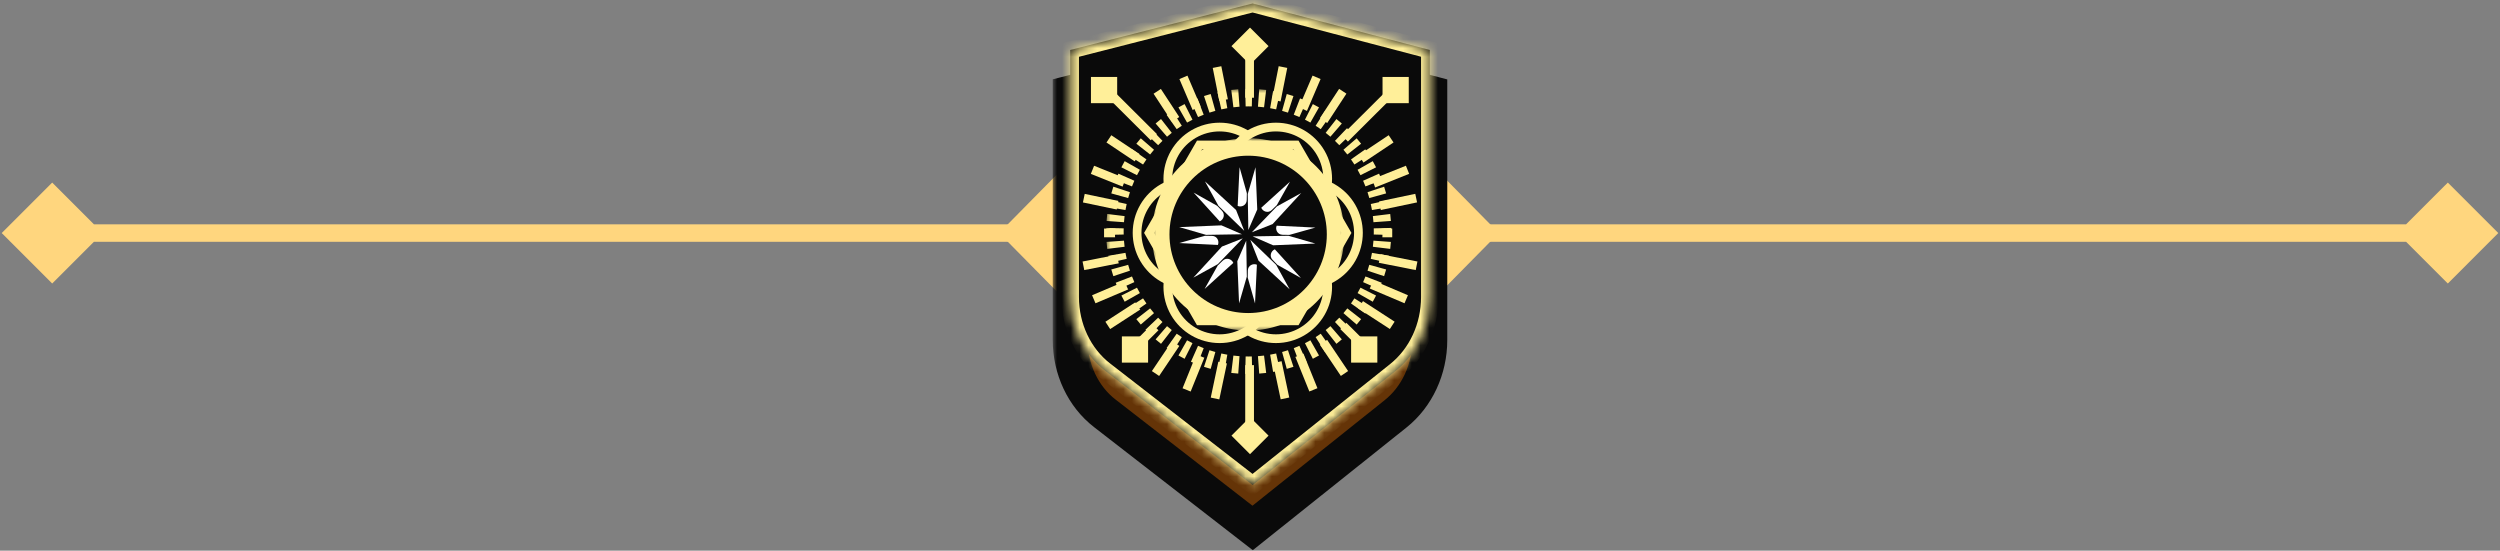 <svg width="286" height="63" viewBox="0 0 286 63" fill="none" xmlns="http://www.w3.org/2000/svg">
<rect x="0" y="0" width="286" height="63" fill="#808080" stroke="none"/>
<path d="M0.196 26.66L5.97 32.434L11.743 26.66L5.97 20.887L0.196 26.66ZM285.804 26.66L280.031 20.887L274.257 26.66L280.031 32.434L285.804 26.66ZM5.97 27.66H280.031V25.66H5.97V27.66Z" fill="#FFD67E"/>
<rect width="9.925" height="9.925" transform="matrix(0.702 0.712 -0.702 0.712 164.497 19.59)" fill="#FFD67E"/>
<rect width="9.925" height="9.925" transform="matrix(0.702 0.712 -0.702 0.712 121.274 19.59)" fill="#FFD67E"/>
<mask id="path-4-outside-1_554_4001" maskUnits="userSpaceOnUse" x="120.432" y="2.307" width="46" height="61" fill="black">
<rect fill="white" x="120.432" y="2.307" width="46" height="61"/>
<path d="M143.3 60.398L126.379 47.278C123.904 45.359 122.432 42.231 122.432 38.895L122.432 10.628L143.3 5.307L163.568 10.628L163.568 38.895C163.568 42.238 162.114 45.378 159.659 47.337L143.3 60.398Z"/>
</mask>
<path d="M143.3 60.398L126.379 47.278C123.904 45.359 122.432 42.231 122.432 38.895L122.432 10.628L143.3 5.307L163.568 10.628L163.568 38.895C163.568 42.238 162.114 45.378 159.659 47.337L143.3 60.398Z" fill="#653407"/>
<path d="M126.379 47.278L125.154 48.858L125.154 48.858L126.379 47.278ZM143.3 60.398L142.074 61.978L143.318 62.942L144.547 61.961L143.3 60.398ZM122.432 10.628L121.937 8.69L120.432 9.074L120.432 10.628L122.432 10.628ZM122.432 38.895L124.432 38.895L124.432 38.895L122.432 38.895ZM143.3 5.307L143.807 3.372L143.307 3.241L142.805 3.369L143.3 5.307ZM163.568 10.628L165.568 10.628L165.568 9.086L164.076 8.694L163.568 10.628ZM163.568 38.895L161.568 38.895L161.568 38.895L163.568 38.895ZM159.659 47.337L160.907 48.901L160.907 48.901L159.659 47.337ZM125.154 48.858L142.074 61.978L144.525 58.817L127.605 45.697L125.154 48.858ZM120.432 10.628L120.432 38.895L124.432 38.895L124.432 10.628L120.432 10.628ZM142.805 3.369L121.937 8.69L122.926 12.566L143.794 7.245L142.805 3.369ZM164.076 8.694L143.807 3.372L142.792 7.241L163.06 12.563L164.076 8.694ZM165.568 38.895L165.568 10.628L161.568 10.628L161.568 38.895L165.568 38.895ZM144.547 61.961L160.907 48.901L158.411 45.775L142.052 58.834L144.547 61.961ZM160.907 48.901C163.871 46.534 165.568 42.801 165.568 38.895L161.568 38.895C161.568 41.674 160.357 44.221 158.411 45.775L160.907 48.901ZM127.605 45.697C125.654 44.185 124.432 41.66 124.432 38.895L120.432 38.895C120.432 42.803 122.154 46.533 125.154 48.858L127.605 45.697Z" fill="#0A0A0A" mask="url(#path-4-outside-1_554_4001)"/>
<mask id="path-6-inside-2_554_4001" fill="white">
<path d="M143.3 55.487L126.379 42.368C123.904 40.449 122.432 37.321 122.432 33.985L122.432 5.718L143.3 0.396L163.568 5.718V12.785V19.852V26.918L163.568 33.985C163.568 37.328 162.114 40.468 159.659 42.427L143.3 55.487Z"/>
</mask>
<path d="M143.3 55.487L126.379 42.368C123.904 40.449 122.432 37.321 122.432 33.985L122.432 5.718L143.3 0.396L163.568 5.718V12.785V19.852V26.918L163.568 33.985C163.568 37.328 162.114 40.468 159.659 42.427L143.3 55.487Z" fill="#0A0A0A"/>
<path d="M126.379 42.368L125.766 43.158L125.766 43.158L126.379 42.368ZM143.3 55.487L142.687 56.278L143.309 56.76L143.923 56.269L143.3 55.487ZM122.432 5.718L122.185 4.749L121.432 4.941L121.432 5.718L122.432 5.718ZM122.432 33.985L123.432 33.985L123.432 33.985L122.432 33.985ZM143.3 0.396L143.554 -0.571L143.303 -0.636L143.052 -0.573L143.3 0.396ZM163.568 5.718H164.568V4.947L163.822 4.751L163.568 5.718ZM163.568 33.985L164.568 33.985L164.568 33.985L163.568 33.985ZM159.659 42.427L160.283 43.209L160.283 43.209L159.659 42.427ZM163.568 26.918L162.568 26.918L162.568 26.918L163.568 26.918ZM125.766 43.158L142.687 56.278L143.912 54.697L126.992 41.577L125.766 43.158ZM121.432 5.718L121.432 33.985L123.432 33.985L123.432 5.718L121.432 5.718ZM143.052 -0.573L122.185 4.749L122.679 6.687L143.547 1.365L143.052 -0.573ZM163.822 4.751L143.554 -0.571L143.046 1.364L163.314 6.685L163.822 4.751ZM143.923 56.269L160.283 43.209L159.035 41.646L142.676 54.706L143.923 56.269ZM160.283 43.209C162.993 41.046 164.568 37.609 164.568 33.985L162.568 33.985C162.568 37.046 161.236 39.889 159.035 41.646L160.283 43.209ZM126.992 41.577C124.779 39.862 123.432 37.036 123.432 33.985L121.432 33.985C121.432 37.607 123.029 41.036 125.766 43.158L126.992 41.577ZM164.568 19.852V12.785H162.568V19.852H164.568ZM164.568 12.785V5.718H162.568V12.785H164.568ZM164.568 33.985L164.568 26.918L162.568 26.918L162.568 33.985L164.568 33.985ZM164.568 26.918V19.852H162.568V26.918H164.568Z" fill="#FFEF99" mask="url(#path-6-inside-2_554_4001)"/>
<rect x="140.879" y="5.277" width="3" height="3" transform="rotate(-45 140.879 5.277)" fill="#FFEF99"/>
<rect x="140.879" y="49.838" width="3" height="3" transform="rotate(-45 140.879 49.838)" fill="#FFEF99"/>
<rect x="158.162" y="8.803" width="3" height="3" fill="#FFEF99"/>
<rect x="154.567" y="38.484" width="3" height="3" fill="#FFEF99"/>
<rect x="124.805" y="8.803" width="3" height="3" fill="#FFEF99"/>
<rect x="128.342" y="38.484" width="3" height="3" fill="#FFEF99"/>
<path d="M126.926 10.643L156.177 39.777" stroke="#FFEF99" stroke-miterlimit="10"/>
<path d="M124.978 19.428L134.668 23.312" stroke="#FFEF99" stroke-miterlimit="10"/>
<path d="M139.647 34.954L135.747 44.605" stroke="#FFEF99" stroke-miterlimit="10"/>
<path d="M135.384 8.849L139.479 18.42" stroke="#FFEF99" stroke-miterlimit="10"/>
<path d="M134.737 30.158L125.128 34.236" stroke="#FFEF99" stroke-miterlimit="10"/>
<path d="M123.989 22.67L134.211 24.812" stroke="#FFEF99" stroke-miterlimit="10"/>
<path d="M141.15 35.407L138.999 45.588" stroke="#FFEF99" stroke-miterlimit="10"/>
<path d="M132.386 10.448L138.092 19.162" stroke="#FFEF99" stroke-miterlimit="10"/>
<path d="M135.477 31.545L126.729 37.228" stroke="#FFEF99" stroke-miterlimit="10"/>
<path d="M126.857 15.887L135.537 21.676" stroke="#FFEF99" stroke-miterlimit="10"/>
<path d="M138.002 34.088L132.19 42.732" stroke="#FFEF99" stroke-miterlimit="10"/>
<path d="M139.228 7.673L141.255 17.879" stroke="#FFEF99" stroke-miterlimit="10"/>
<path d="M134.189 28.386L123.942 30.406" stroke="#FFEF99" stroke-miterlimit="10"/>
<path d="M159.271 26.646L126.305 26.646" stroke="#FFEF99" stroke-miterlimit="10"/>
<path d="M159.271 10.44L129.819 39.773" stroke="#FFEF99" stroke-miterlimit="10"/>
<path d="M161.021 19.422L151.331 23.307" stroke="#FFEF99" stroke-miterlimit="10"/>
<path d="M146.352 34.946L150.252 44.598" stroke="#FFEF99" stroke-miterlimit="10"/>
<path d="M150.615 8.845L146.521 18.416" stroke="#FFEF99" stroke-miterlimit="10"/>
<path d="M151.263 30.156L160.872 34.234" stroke="#FFEF99" stroke-miterlimit="10"/>
<path d="M162.01 22.664L151.788 24.807" stroke="#FFEF99" stroke-miterlimit="10"/>
<path d="M144.849 35.4L147 45.58" stroke="#FFEF99" stroke-miterlimit="10"/>
<path d="M153.613 10.44L147.907 19.154" stroke="#FFEF99" stroke-miterlimit="10"/>
<path d="M150.522 31.535L159.271 37.219" stroke="#FFEF99" stroke-miterlimit="10"/>
<path d="M159.142 15.883L150.462 21.672" stroke="#FFEF99" stroke-miterlimit="10"/>
<path d="M147.997 34.084L153.809 42.728" stroke="#FFEF99" stroke-miterlimit="10"/>
<path d="M146.771 7.671L144.744 17.877" stroke="#FFEF99" stroke-miterlimit="10"/>
<path d="M151.81 28.386L162.057 30.406" stroke="#FFEF99" stroke-miterlimit="10"/>
<path d="M142.954 5.145L142.954 49.971" stroke="#FFEF99" stroke-miterlimit="10"/>
<mask id="path-42-outside-3_554_4001" maskUnits="userSpaceOnUse" x="126.546" y="10.168" width="33" height="33" fill="black">
<rect fill="white" x="126.546" y="10.168" width="33" height="33"/>
<path d="M158.162 26.476C158.162 34.931 151.308 41.784 142.854 41.784C134.4 41.784 127.546 34.931 127.546 26.476C127.546 18.022 134.4 11.168 142.854 11.168C151.308 11.168 158.162 18.022 158.162 26.476Z"/>
</mask>
<path d="M158.162 26.476C158.162 34.931 151.308 41.784 142.854 41.784C134.4 41.784 127.546 34.931 127.546 26.476C127.546 18.022 134.4 11.168 142.854 11.168C151.308 11.168 158.162 18.022 158.162 26.476Z" fill="#0A0A0A"/>
<path d="M158.662 26.476C158.662 26.346 158.661 26.216 158.657 26.087L157.658 26.111C157.661 26.233 157.662 26.354 157.662 26.476H158.662ZM158.62 25.312C158.601 25.053 158.576 24.796 158.545 24.54L157.552 24.662C157.581 24.901 157.605 25.142 157.623 25.385L158.62 25.312ZM158.432 23.773C158.388 23.517 158.337 23.263 158.281 23.011L157.305 23.23C157.358 23.465 157.405 23.703 157.446 23.943L158.432 23.773ZM158.093 22.259C158.024 22.008 157.949 21.761 157.868 21.516L156.919 21.829C156.994 22.059 157.065 22.291 157.129 22.525L158.093 22.259ZM157.607 20.785C157.513 20.543 157.414 20.304 157.309 20.068L156.395 20.474C156.493 20.695 156.586 20.919 156.674 21.145L157.607 20.785ZM156.977 19.367C156.86 19.135 156.738 18.907 156.611 18.683L155.741 19.176C155.86 19.387 155.975 19.6 156.084 19.817L156.977 19.367ZM156.211 18.017C156.072 17.799 155.928 17.584 155.779 17.373L154.962 17.949C155.102 18.147 155.237 18.348 155.367 18.553L156.211 18.017ZM155.317 16.75C155.157 16.546 154.993 16.346 154.824 16.15L154.067 16.804C154.226 16.987 154.379 17.175 154.529 17.366L155.317 16.75ZM154.303 15.576C154.125 15.388 153.942 15.206 153.754 15.027L153.065 15.751C153.24 15.918 153.412 16.09 153.579 16.265L154.303 15.576ZM153.18 14.506C152.984 14.337 152.784 14.173 152.58 14.013L151.964 14.801C152.156 14.951 152.343 15.104 152.526 15.263L153.18 14.506ZM151.957 13.551C151.746 13.402 151.531 13.258 151.313 13.119L150.777 13.963C150.982 14.093 151.183 14.228 151.381 14.368L151.957 13.551ZM150.647 12.72C150.423 12.592 150.195 12.47 149.963 12.353L149.513 13.246C149.73 13.355 149.943 13.47 150.154 13.589L150.647 12.72ZM149.262 12.021C149.026 11.916 148.787 11.817 148.545 11.723L148.185 12.656C148.412 12.744 148.635 12.837 148.856 12.935L149.262 12.021ZM147.814 11.462C147.569 11.381 147.322 11.306 147.072 11.237L146.805 12.201C147.04 12.266 147.271 12.336 147.501 12.412L147.814 11.462ZM146.319 11.049C146.067 10.993 145.813 10.942 145.557 10.898L145.388 11.884C145.627 11.925 145.865 11.972 146.1 12.025L146.319 11.049ZM144.79 10.785C144.534 10.754 144.277 10.729 144.018 10.71L143.945 11.707C144.188 11.725 144.429 11.749 144.669 11.778L144.79 10.785ZM143.243 10.673C143.114 10.669 142.984 10.668 142.854 10.668V11.668C142.976 11.668 143.098 11.669 143.219 11.672L143.243 10.673ZM142.854 10.668C142.724 10.668 142.594 10.669 142.465 10.673L142.489 11.672C142.61 11.669 142.732 11.668 142.854 11.668V10.668ZM141.69 10.71C141.431 10.729 141.174 10.754 140.918 10.785L141.04 11.778C141.279 11.749 141.52 11.725 141.763 11.707L141.69 10.71ZM140.151 10.898C139.895 10.942 139.641 10.993 139.389 11.049L139.608 12.025C139.843 11.972 140.081 11.925 140.32 11.884L140.151 10.898ZM138.636 11.237C138.386 11.306 138.139 11.381 137.894 11.462L138.207 12.412C138.437 12.336 138.668 12.266 138.903 12.201L138.636 11.237ZM137.163 11.723C136.921 11.817 136.682 11.916 136.446 12.021L136.852 12.935C137.073 12.837 137.297 12.744 137.523 12.656L137.163 11.723ZM135.745 12.353C135.513 12.47 135.285 12.592 135.061 12.72L135.554 13.589C135.765 13.47 135.978 13.355 136.195 13.246L135.745 12.353ZM134.395 13.119C134.177 13.258 133.962 13.402 133.751 13.551L134.327 14.368C134.525 14.228 134.726 14.093 134.931 13.963L134.395 13.119ZM133.128 14.013C132.924 14.173 132.724 14.337 132.528 14.506L133.182 15.263C133.365 15.104 133.552 14.951 133.744 14.801L133.128 14.013ZM131.954 15.027C131.766 15.206 131.583 15.388 131.405 15.576L132.129 16.265C132.296 16.09 132.468 15.918 132.643 15.751L131.954 15.027ZM130.884 16.15C130.715 16.346 130.551 16.546 130.391 16.75L131.179 17.366C131.329 17.175 131.482 16.987 131.641 16.804L130.884 16.15ZM129.929 17.373C129.78 17.584 129.636 17.799 129.497 18.017L130.341 18.553C130.471 18.348 130.606 18.147 130.746 17.949L129.929 17.373ZM129.097 18.683C128.97 18.907 128.848 19.135 128.731 19.367L129.624 19.817C129.733 19.6 129.848 19.387 129.967 19.176L129.097 18.683ZM128.399 20.068C128.294 20.304 128.195 20.543 128.101 20.785L129.034 21.145C129.122 20.919 129.215 20.695 129.313 20.474L128.399 20.068ZM127.84 21.516C127.759 21.761 127.684 22.008 127.615 22.259L128.579 22.525C128.643 22.291 128.714 22.059 128.79 21.829L127.84 21.516ZM127.427 23.011C127.371 23.263 127.32 23.517 127.276 23.773L128.262 23.943C128.303 23.703 128.35 23.465 128.403 23.23L127.427 23.011ZM127.163 24.54C127.132 24.796 127.107 25.053 127.088 25.312L128.085 25.385C128.103 25.142 128.127 24.901 128.156 24.662L127.163 24.54ZM127.051 26.087C127.047 26.216 127.046 26.346 127.046 26.476H128.046C128.046 26.354 128.047 26.233 128.05 26.111L127.051 26.087ZM127.046 26.476C127.046 26.606 127.047 26.736 127.051 26.865L128.05 26.841C128.047 26.72 128.046 26.598 128.046 26.476H127.046ZM127.088 27.64C127.107 27.899 127.132 28.156 127.163 28.412L128.156 28.291C128.127 28.051 128.103 27.81 128.085 27.567L127.088 27.64ZM127.276 29.18C127.32 29.435 127.371 29.689 127.427 29.941L128.403 29.723C128.35 29.487 128.303 29.249 128.262 29.01L127.276 29.18ZM127.615 30.694C127.684 30.944 127.759 31.192 127.84 31.436L128.79 31.123C128.714 30.894 128.643 30.662 128.579 30.427L127.615 30.694ZM128.101 32.167C128.195 32.409 128.294 32.648 128.399 32.884L129.313 32.478C129.215 32.257 129.122 32.034 129.034 31.807L128.101 32.167ZM128.731 33.586C128.848 33.817 128.97 34.045 129.097 34.27L129.967 33.776C129.848 33.565 129.733 33.352 129.624 33.135L128.731 33.586ZM129.497 34.935C129.636 35.153 129.78 35.368 129.929 35.58L130.746 35.003C130.606 34.805 130.471 34.604 130.341 34.399L129.497 34.935ZM130.391 36.202C130.551 36.406 130.715 36.606 130.884 36.802L131.641 36.148C131.482 35.965 131.329 35.778 131.179 35.587L130.391 36.202ZM131.405 37.377C131.583 37.564 131.766 37.747 131.954 37.925L132.643 37.201C132.468 37.034 132.296 36.862 132.129 36.687L131.405 37.377ZM132.528 38.446C132.724 38.615 132.924 38.779 133.128 38.939L133.744 38.151C133.552 38.002 133.365 37.848 133.182 37.689L132.528 38.446ZM133.751 39.401C133.962 39.55 134.177 39.694 134.395 39.833L134.931 38.989C134.726 38.859 134.525 38.724 134.327 38.584L133.751 39.401ZM135.061 40.233C135.285 40.36 135.513 40.482 135.745 40.599L136.195 39.706C135.978 39.597 135.765 39.483 135.554 39.363L135.061 40.233ZM136.446 40.931C136.682 41.036 136.921 41.135 137.163 41.229L137.523 40.296C137.297 40.208 137.073 40.115 136.852 40.017L136.446 40.931ZM137.894 41.49C138.139 41.571 138.386 41.646 138.636 41.715L138.903 40.751C138.668 40.687 138.437 40.616 138.207 40.541L137.894 41.49ZM139.389 41.903C139.641 41.959 139.895 42.01 140.151 42.054L140.32 41.068C140.081 41.027 139.843 40.98 139.608 40.927L139.389 41.903ZM140.918 42.167C141.174 42.198 141.431 42.223 141.69 42.242L141.763 41.245C141.52 41.227 141.279 41.203 141.04 41.174L140.918 42.167ZM142.465 42.279C142.594 42.283 142.724 42.284 142.854 42.284V41.284C142.732 41.284 142.61 41.283 142.489 41.28L142.465 42.279ZM142.854 42.284C142.984 42.284 143.114 42.283 143.243 42.279L143.219 41.28C143.098 41.283 142.976 41.284 142.854 41.284V42.284ZM144.018 42.242C144.277 42.223 144.534 42.198 144.79 42.167L144.669 41.174C144.429 41.203 144.188 41.227 143.945 41.245L144.018 42.242ZM145.557 42.054C145.813 42.01 146.067 41.959 146.319 41.903L146.1 40.927C145.865 40.98 145.627 41.027 145.388 41.068L145.557 42.054ZM147.072 41.715C147.322 41.646 147.569 41.571 147.814 41.49L147.501 40.541C147.271 40.616 147.04 40.687 146.805 40.751L147.072 41.715ZM148.545 41.229C148.787 41.135 149.026 41.036 149.262 40.931L148.856 40.017C148.635 40.115 148.412 40.208 148.185 40.296L148.545 41.229ZM149.963 40.599C150.195 40.482 150.423 40.36 150.647 40.233L150.154 39.363C149.943 39.483 149.73 39.597 149.513 39.706L149.963 40.599ZM151.313 39.833C151.531 39.694 151.746 39.55 151.957 39.401L151.381 38.584C151.183 38.724 150.982 38.859 150.777 38.989L151.313 39.833ZM152.58 38.939C152.784 38.779 152.984 38.615 153.18 38.446L152.526 37.689C152.343 37.848 152.156 38.002 151.964 38.151L152.58 38.939ZM153.754 37.925C153.942 37.747 154.125 37.564 154.303 37.377L153.579 36.687C153.412 36.862 153.24 37.034 153.065 37.201L153.754 37.925ZM154.824 36.802C154.993 36.606 155.157 36.406 155.317 36.202L154.529 35.587C154.379 35.778 154.226 35.965 154.067 36.148L154.824 36.802ZM155.779 35.58C155.928 35.368 156.072 35.153 156.211 34.935L155.367 34.399C155.237 34.604 155.102 34.805 154.962 35.003L155.779 35.58ZM156.611 34.27C156.738 34.045 156.86 33.817 156.977 33.586L156.084 33.135C155.975 33.352 155.86 33.565 155.741 33.776L156.611 34.27ZM157.309 32.884C157.414 32.648 157.513 32.409 157.607 32.167L156.674 31.807C156.586 32.034 156.493 32.257 156.395 32.478L157.309 32.884ZM157.868 31.436C157.949 31.192 158.024 30.944 158.093 30.694L157.129 30.427C157.065 30.662 156.994 30.894 156.919 31.123L157.868 31.436ZM158.281 29.941C158.337 29.689 158.388 29.435 158.432 29.18L157.446 29.01C157.405 29.249 157.358 29.487 157.305 29.723L158.281 29.941ZM158.545 28.412C158.576 28.156 158.601 27.899 158.62 27.64L157.623 27.567C157.605 27.81 157.581 28.051 157.552 28.291L158.545 28.412ZM158.657 26.865C158.661 26.736 158.662 26.606 158.662 26.476H157.662C157.662 26.598 157.661 26.72 157.658 26.841L158.657 26.865ZM159.162 26.476C159.162 26.342 159.161 26.208 159.157 26.075L157.158 26.123C157.161 26.241 157.162 26.358 157.162 26.476H159.162ZM159.119 25.276C159.099 25.009 159.073 24.743 159.041 24.48L157.056 24.722C157.084 24.954 157.107 25.187 157.124 25.421L159.119 25.276ZM158.925 23.688C158.879 23.424 158.827 23.162 158.769 22.902L156.817 23.339C156.868 23.566 156.914 23.796 156.954 24.027L158.925 23.688ZM158.575 22.125C158.504 21.867 158.426 21.612 158.343 21.359L156.444 21.986C156.517 22.208 156.585 22.432 156.647 22.658L158.575 22.125ZM158.073 20.605C157.977 20.355 157.874 20.109 157.766 19.865L155.938 20.677C156.033 20.89 156.123 21.106 156.207 21.325L158.073 20.605ZM157.423 19.142C157.303 18.903 157.177 18.668 157.045 18.436L155.306 19.423C155.422 19.627 155.532 19.833 155.638 20.042L157.423 19.142ZM156.633 17.75C156.49 17.524 156.342 17.302 156.188 17.084L154.554 18.237C154.689 18.429 154.819 18.623 154.945 18.821L156.633 17.75ZM155.711 16.442C155.546 16.232 155.377 16.026 155.203 15.824L153.689 17.131C153.842 17.308 153.991 17.489 154.135 17.674L155.711 16.442ZM154.665 15.231C154.481 15.038 154.292 14.849 154.099 14.665L152.72 16.113C152.89 16.275 153.055 16.441 153.217 16.61L154.665 15.231ZM153.506 14.127C153.305 13.953 153.098 13.784 152.888 13.619L151.657 15.195C151.841 15.34 152.022 15.488 152.199 15.641L153.506 14.127ZM152.246 13.142C152.028 12.989 151.806 12.84 151.581 12.697L150.509 14.386C150.707 14.511 150.901 14.642 151.093 14.776L152.246 13.142ZM150.894 12.285C150.663 12.153 150.427 12.027 150.189 11.907L149.288 13.692C149.497 13.798 149.704 13.909 149.907 14.024L150.894 12.285ZM149.465 11.564C149.221 11.456 148.975 11.353 148.725 11.257L148.005 13.123C148.224 13.207 148.44 13.297 148.653 13.392L149.465 11.564ZM147.971 10.987C147.718 10.904 147.463 10.826 147.205 10.755L146.672 12.683C146.899 12.745 147.123 12.813 147.344 12.886L147.971 10.987ZM146.428 10.561C146.168 10.503 145.906 10.451 145.642 10.406L145.303 12.377C145.534 12.416 145.764 12.462 145.991 12.513L146.428 10.561ZM144.85 10.289C144.587 10.257 144.321 10.231 144.054 10.211L143.909 12.206C144.143 12.223 144.377 12.246 144.608 12.274L144.85 10.289ZM143.255 10.173C143.122 10.17 142.988 10.168 142.854 10.168V12.168C142.972 12.168 143.09 12.169 143.207 12.172L143.255 10.173ZM142.854 10.168C142.72 10.168 142.586 10.17 142.453 10.173L142.501 12.172C142.619 12.169 142.736 12.168 142.854 12.168V10.168ZM141.654 10.211C141.387 10.231 141.121 10.257 140.858 10.289L141.1 12.274C141.331 12.246 141.565 12.223 141.799 12.206L141.654 10.211ZM140.066 10.406C139.802 10.451 139.54 10.503 139.28 10.561L139.717 12.513C139.944 12.462 140.174 12.416 140.405 12.377L140.066 10.406ZM138.503 10.755C138.245 10.826 137.99 10.904 137.737 10.987L138.364 12.886C138.586 12.813 138.809 12.745 139.036 12.683L138.503 10.755ZM136.983 11.257C136.733 11.353 136.487 11.456 136.243 11.564L137.055 13.392C137.268 13.297 137.484 13.207 137.703 13.123L136.983 11.257ZM135.519 11.907C135.281 12.027 135.045 12.153 134.814 12.285L135.801 14.024C136.004 13.909 136.211 13.798 136.42 13.692L135.519 11.907ZM134.127 12.697C133.902 12.84 133.68 12.989 133.462 13.142L134.615 14.776C134.807 14.642 135.001 14.511 135.199 14.386L134.127 12.697ZM132.82 13.619C132.61 13.784 132.403 13.953 132.202 14.127L133.509 15.641C133.686 15.488 133.867 15.34 134.051 15.195L132.82 13.619ZM131.609 14.665C131.416 14.849 131.227 15.038 131.043 15.231L132.491 16.61C132.653 16.441 132.818 16.275 132.988 16.113L131.609 14.665ZM130.505 15.824C130.331 16.026 130.162 16.232 129.997 16.442L131.573 17.674C131.718 17.489 131.866 17.308 132.019 17.131L130.505 15.824ZM129.52 17.084C129.366 17.302 129.218 17.524 129.075 17.75L130.764 18.821C130.889 18.623 131.019 18.429 131.154 18.237L129.52 17.084ZM128.663 18.436C128.531 18.668 128.405 18.903 128.285 19.142L130.07 20.042C130.176 19.833 130.286 19.627 130.402 19.423L128.663 18.436ZM127.942 19.865C127.834 20.109 127.731 20.355 127.635 20.605L129.501 21.325C129.585 21.106 129.675 20.89 129.77 20.677L127.942 19.865ZM127.365 21.359C127.282 21.612 127.204 21.867 127.133 22.125L129.061 22.658C129.123 22.432 129.191 22.208 129.264 21.986L127.365 21.359ZM126.939 22.902C126.881 23.162 126.829 23.424 126.783 23.688L128.754 24.027C128.794 23.796 128.84 23.566 128.891 23.339L126.939 22.902ZM126.667 24.48C126.635 24.743 126.609 25.009 126.589 25.276L128.584 25.421C128.601 25.187 128.624 24.954 128.652 24.722L126.667 24.48ZM126.551 26.075C126.548 26.208 126.546 26.342 126.546 26.476H128.546C128.546 26.358 128.547 26.241 128.55 26.123L126.551 26.075ZM126.546 26.476C126.546 26.61 126.548 26.744 126.551 26.877L128.55 26.829C128.547 26.712 128.546 26.594 128.546 26.476H126.546ZM126.589 27.676C126.609 27.943 126.635 28.209 126.667 28.472L128.652 28.23C128.624 27.999 128.601 27.765 128.584 27.531L126.589 27.676ZM126.783 29.264C126.829 29.528 126.881 29.79 126.939 30.05L128.891 29.613C128.84 29.386 128.794 29.156 128.754 28.925L126.783 29.264ZM127.133 30.827C127.204 31.085 127.282 31.34 127.365 31.593L129.264 30.966C129.191 30.745 129.123 30.521 129.061 30.294L127.133 30.827ZM127.635 32.347C127.731 32.597 127.834 32.843 127.942 33.087L129.77 32.276C129.675 32.062 129.585 31.846 129.501 31.627L127.635 32.347ZM128.285 33.811C128.405 34.049 128.531 34.285 128.663 34.516L130.402 33.529C130.286 33.326 130.176 33.119 130.07 32.91L128.285 33.811ZM129.075 35.203C129.218 35.428 129.366 35.65 129.52 35.868L131.154 34.715C131.019 34.524 130.889 34.329 130.764 34.131L129.075 35.203ZM129.997 36.51C130.162 36.721 130.331 36.927 130.505 37.129L132.019 35.822C131.866 35.644 131.718 35.463 131.573 35.279L129.997 36.51ZM131.043 37.721C131.227 37.914 131.416 38.103 131.609 38.287L132.988 36.839C132.818 36.677 132.653 36.512 132.491 36.342L131.043 37.721ZM132.202 38.825C132.403 38.999 132.61 39.168 132.82 39.333L134.051 37.757C133.867 37.613 133.686 37.464 133.509 37.311L132.202 38.825ZM133.462 39.81C133.68 39.964 133.902 40.112 134.127 40.255L135.199 38.567C135.001 38.441 134.807 38.311 134.615 38.176L133.462 39.81ZM134.814 40.667C135.045 40.799 135.281 40.925 135.519 41.045L136.42 39.26C136.211 39.154 136.004 39.044 135.801 38.928L134.814 40.667ZM136.243 41.388C136.487 41.496 136.733 41.599 136.983 41.695L137.703 39.829C137.484 39.745 137.268 39.655 137.055 39.56L136.243 41.388ZM137.737 41.965C137.99 42.048 138.245 42.126 138.503 42.197L139.036 40.269C138.809 40.207 138.586 40.139 138.364 40.066L137.737 41.965ZM139.28 42.391C139.54 42.449 139.802 42.501 140.066 42.547L140.405 40.576C140.174 40.536 139.944 40.49 139.717 40.439L139.28 42.391ZM140.858 42.663C141.121 42.695 141.387 42.721 141.654 42.741L141.799 40.746C141.565 40.729 141.331 40.706 141.1 40.678L140.858 42.663ZM142.453 42.779C142.586 42.783 142.72 42.784 142.854 42.784V40.784C142.736 40.784 142.619 40.783 142.501 40.78L142.453 42.779ZM142.854 42.784C142.988 42.784 143.122 42.783 143.255 42.779L143.207 40.78C143.09 40.783 142.972 40.784 142.854 40.784V42.784ZM144.054 42.741C144.321 42.721 144.587 42.695 144.85 42.663L144.608 40.678C144.377 40.706 144.143 40.729 143.909 40.746L144.054 42.741ZM145.642 42.547C145.906 42.501 146.168 42.449 146.428 42.391L145.991 40.439C145.764 40.49 145.534 40.536 145.303 40.576L145.642 42.547ZM147.205 42.197C147.463 42.126 147.718 42.048 147.971 41.965L147.344 40.066C147.123 40.139 146.899 40.207 146.672 40.269L147.205 42.197ZM148.725 41.695C148.975 41.599 149.221 41.496 149.465 41.388L148.653 39.56C148.44 39.655 148.224 39.745 148.005 39.829L148.725 41.695ZM150.189 41.045C150.427 40.925 150.663 40.799 150.894 40.667L149.907 38.928C149.704 39.044 149.497 39.154 149.288 39.26L150.189 41.045ZM151.581 40.255C151.806 40.112 152.028 39.964 152.246 39.81L151.093 38.176C150.901 38.311 150.707 38.441 150.509 38.567L151.581 40.255ZM152.888 39.333C153.098 39.168 153.305 38.999 153.506 38.825L152.199 37.311C152.022 37.464 151.841 37.613 151.657 37.757L152.888 39.333ZM154.099 38.287C154.292 38.103 154.481 37.914 154.665 37.721L153.217 36.342C153.055 36.512 152.89 36.677 152.72 36.839L154.099 38.287ZM155.203 37.129C155.377 36.927 155.546 36.721 155.711 36.51L154.135 35.279C153.991 35.463 153.842 35.644 153.689 35.822L155.203 37.129ZM156.188 35.868C156.342 35.65 156.49 35.428 156.633 35.203L154.945 34.131C154.819 34.329 154.689 34.524 154.554 34.715L156.188 35.868ZM157.045 34.516C157.177 34.285 157.303 34.049 157.423 33.811L155.638 32.91C155.532 33.119 155.422 33.326 155.306 33.529L157.045 34.516ZM157.766 33.087C157.874 32.843 157.977 32.597 158.073 32.347L156.207 31.627C156.123 31.846 156.033 32.062 155.938 32.276L157.766 33.087ZM158.343 31.593C158.426 31.34 158.504 31.085 158.575 30.827L156.647 30.294C156.585 30.521 156.517 30.745 156.444 30.966L158.343 31.593ZM158.769 30.05C158.827 29.79 158.879 29.528 158.925 29.264L156.954 28.925C156.914 29.156 156.868 29.386 156.817 29.613L158.769 30.05ZM159.041 28.472C159.073 28.209 159.099 27.943 159.119 27.676L157.124 27.531C157.107 27.765 157.084 27.999 157.056 28.23L159.041 28.472ZM159.157 26.877C159.161 26.744 159.162 26.61 159.162 26.476H157.162C157.162 26.594 157.161 26.712 157.158 26.829L159.157 26.877Z" fill="#FFEF99" mask="url(#path-42-outside-3_554_4001)"/>
<path d="M139.523 14.535C137.407 14.535 135.451 15.663 134.394 17.496C133.336 19.328 133.336 21.586 134.394 23.419C135.451 25.251 137.407 26.38 139.523 26.38C141.639 26.38 143.594 25.251 144.652 23.419C145.71 21.586 145.71 19.328 144.652 17.496C143.594 15.663 141.639 14.535 139.523 14.535Z" fill="#0A0A0A" stroke="#FFEF99"/>
<path d="M145.965 14.535C143.849 14.535 141.894 15.663 140.836 17.496C139.778 19.328 139.778 21.586 140.836 23.419C141.894 25.251 143.849 26.38 145.965 26.38C148.081 26.38 150.036 25.251 151.094 23.419C152.152 21.586 152.152 19.328 151.094 17.496C150.036 15.663 148.081 14.535 145.965 14.535Z" fill="#0A0A0A" stroke="#FFEF99"/>
<path d="M145.965 38.747C148.081 38.747 150.036 37.618 151.094 35.785C152.152 33.953 152.152 31.695 151.094 29.863C150.036 28.03 148.081 26.901 145.965 26.901C143.849 26.901 141.893 28.03 140.836 29.863C139.778 31.695 139.778 33.953 140.836 35.785C141.893 37.618 143.849 38.747 145.965 38.747Z" fill="#0A0A0A" stroke="#FFEF99"/>
<path d="M139.522 38.747C141.638 38.747 143.593 37.618 144.651 35.785C145.709 33.953 145.709 31.695 144.651 29.863C143.593 28.03 141.638 26.901 139.522 26.901C137.406 26.901 135.451 28.03 134.393 29.863C133.335 31.695 133.335 33.953 134.393 35.785C135.451 37.618 137.406 38.747 139.522 38.747Z" fill="#0A0A0A" stroke="#FFEF99"/>
<path d="M149.483 20.718C147.367 20.718 145.411 21.847 144.353 23.68C143.295 25.512 143.295 27.77 144.353 29.602C145.411 31.435 147.367 32.563 149.483 32.563C151.599 32.563 153.554 31.435 154.612 29.602C155.67 27.77 155.67 25.512 154.612 23.68C153.554 21.847 151.599 20.718 149.483 20.718Z" fill="#0A0A0A" stroke="#FFEF99"/>
<path d="M136.004 32.563C138.12 32.563 140.075 31.434 141.133 29.602C142.191 27.769 142.191 25.512 141.133 23.679C140.075 21.847 138.12 20.718 136.004 20.718C133.888 20.718 131.933 21.847 130.875 23.679C129.817 25.512 129.817 27.769 130.875 29.602C131.933 31.434 133.888 32.563 136.004 32.563Z" fill="#0A0A0A" stroke="#FFEF99"/>
<path d="M137.227 16.582L134.408 21.464L137.227 26.346H142.863L145.682 21.464L142.863 16.582H137.227Z" fill="#0A0A0A" stroke="#FFEF99"/>
<path d="M142.624 16.582L139.806 21.464L142.624 26.346H148.261L151.079 21.464L148.261 16.582H142.624Z" fill="#0A0A0A" stroke="#FFEF99"/>
<path d="M148.261 36.706L151.079 31.825L148.261 26.944H142.624L139.805 31.825L142.624 36.706H148.261Z" fill="#0A0A0A" stroke="#FFEF99"/>
<path d="M142.863 36.706L145.681 31.825L142.863 26.944H137.226L134.408 31.825L137.226 36.706H142.863Z" fill="#0A0A0A" stroke="#FFEF99"/>
<path d="M145.572 21.764L142.754 26.646L145.572 31.527H151.209L154.028 26.646L151.209 21.764H145.572Z" fill="#0A0A0A" stroke="#FFEF99"/>
<path d="M139.915 31.525L142.733 26.643L139.915 21.762H134.278L131.46 26.643L134.278 31.525H139.915Z" fill="#0A0A0A" stroke="#FFEF99"/>
<mask id="path-56-outside-4_554_4001" maskUnits="userSpaceOnUse" x="131.788" y="15.812" width="22" height="22" fill="black">
<rect fill="white" x="131.788" y="15.812" width="22" height="22"/>
<path d="M152.788 26.812C152.788 32.335 148.311 36.812 142.788 36.812C137.265 36.812 132.788 32.335 132.788 26.812C132.788 21.29 137.265 16.812 142.788 16.812C148.311 16.812 152.788 21.29 152.788 26.812Z"/>
</mask>
<path d="M152.788 26.812C152.788 32.335 148.311 36.812 142.788 36.812C137.265 36.812 132.788 32.335 132.788 26.812C132.788 21.29 137.265 16.812 142.788 16.812C148.311 16.812 152.788 21.29 152.788 26.812Z" fill="#0A0A0A"/>
<path d="M151.788 26.812C151.788 31.783 147.759 35.812 142.788 35.812V37.812C148.863 37.812 153.788 32.888 153.788 26.812H151.788ZM142.788 35.812C137.818 35.812 133.788 31.783 133.788 26.812H131.788C131.788 32.888 136.713 37.812 142.788 37.812V35.812ZM133.788 26.812C133.788 21.842 137.818 17.812 142.788 17.812V15.812C136.713 15.812 131.788 20.737 131.788 26.812H133.788ZM142.788 17.812C147.759 17.812 151.788 21.842 151.788 26.812H153.788C153.788 20.737 148.863 15.812 142.788 15.812V17.812Z" fill="#FFEF99" mask="url(#path-56-outside-4_554_4001)"/>
<path d="M142.625 22.889L142.639 22.091L141.804 19.129L141.589 23.56C142.027 23.745 142.615 23.473 142.625 22.889H142.625Z" fill="white"/>
<path d="M142.343 26.403L141.404 24.023L137.849 20.75L139.39 23.547L142.343 26.403Z" fill="white"/>
<path d="M139.793 24.115L139.239 23.541L136.553 22.037L139.535 25.322C139.975 25.143 140.199 24.535 139.793 24.115H139.793Z" fill="white"/>
<path d="M142.811 26.31L143.829 23.963L143.629 19.135L142.741 22.202L142.811 26.31Z" fill="white"/>
<path d="M146.721 26.857L147.518 26.87L150.481 26.035L146.049 25.82C145.865 26.258 146.137 26.846 146.721 26.856V26.857Z" fill="white"/>
<path d="M145.495 24.025L146.068 23.47L147.573 20.785L144.287 23.767C144.467 24.207 145.075 24.431 145.495 24.025Z" fill="white"/>
<path d="M142.078 26.799L139.732 25.781L134.904 25.981L137.971 26.868L142.078 26.799Z" fill="white"/>
<path d="M143.207 26.575L145.586 25.635L148.859 22.08L146.063 23.621L143.207 26.575Z" fill="white"/>
<path d="M143.035 27.438L143.974 29.818L147.53 33.091L145.989 30.294L143.035 27.438Z" fill="white"/>
<path d="M145.585 29.726L146.139 30.3L148.825 31.804L145.843 28.519C145.402 28.698 145.179 29.306 145.585 29.726Z" fill="white"/>
<path d="M142.753 30.952L142.74 31.75L143.575 34.712L143.789 30.281C143.351 30.096 142.763 30.368 142.753 30.952H142.753Z" fill="white"/>
<path d="M143.3 27.042L145.646 28.061L150.474 27.861L147.407 26.973L143.3 27.042Z" fill="white"/>
<path d="M139.884 29.817L139.31 30.371L137.806 33.057L141.091 30.075C140.912 29.634 140.303 29.411 139.884 29.817V29.817Z" fill="white"/>
<path d="M142.172 27.267L139.792 28.206L136.519 31.761L139.316 30.22L142.172 27.267Z" fill="white"/>
<path d="M138.658 26.985L137.86 26.971L134.897 27.806L139.329 28.021C139.513 27.583 139.242 26.995 138.658 26.985Z" fill="white"/>
<path d="M142.567 27.532L141.549 29.878L141.749 34.706L142.637 31.639L142.567 27.532Z" fill="white"/>
</svg>
